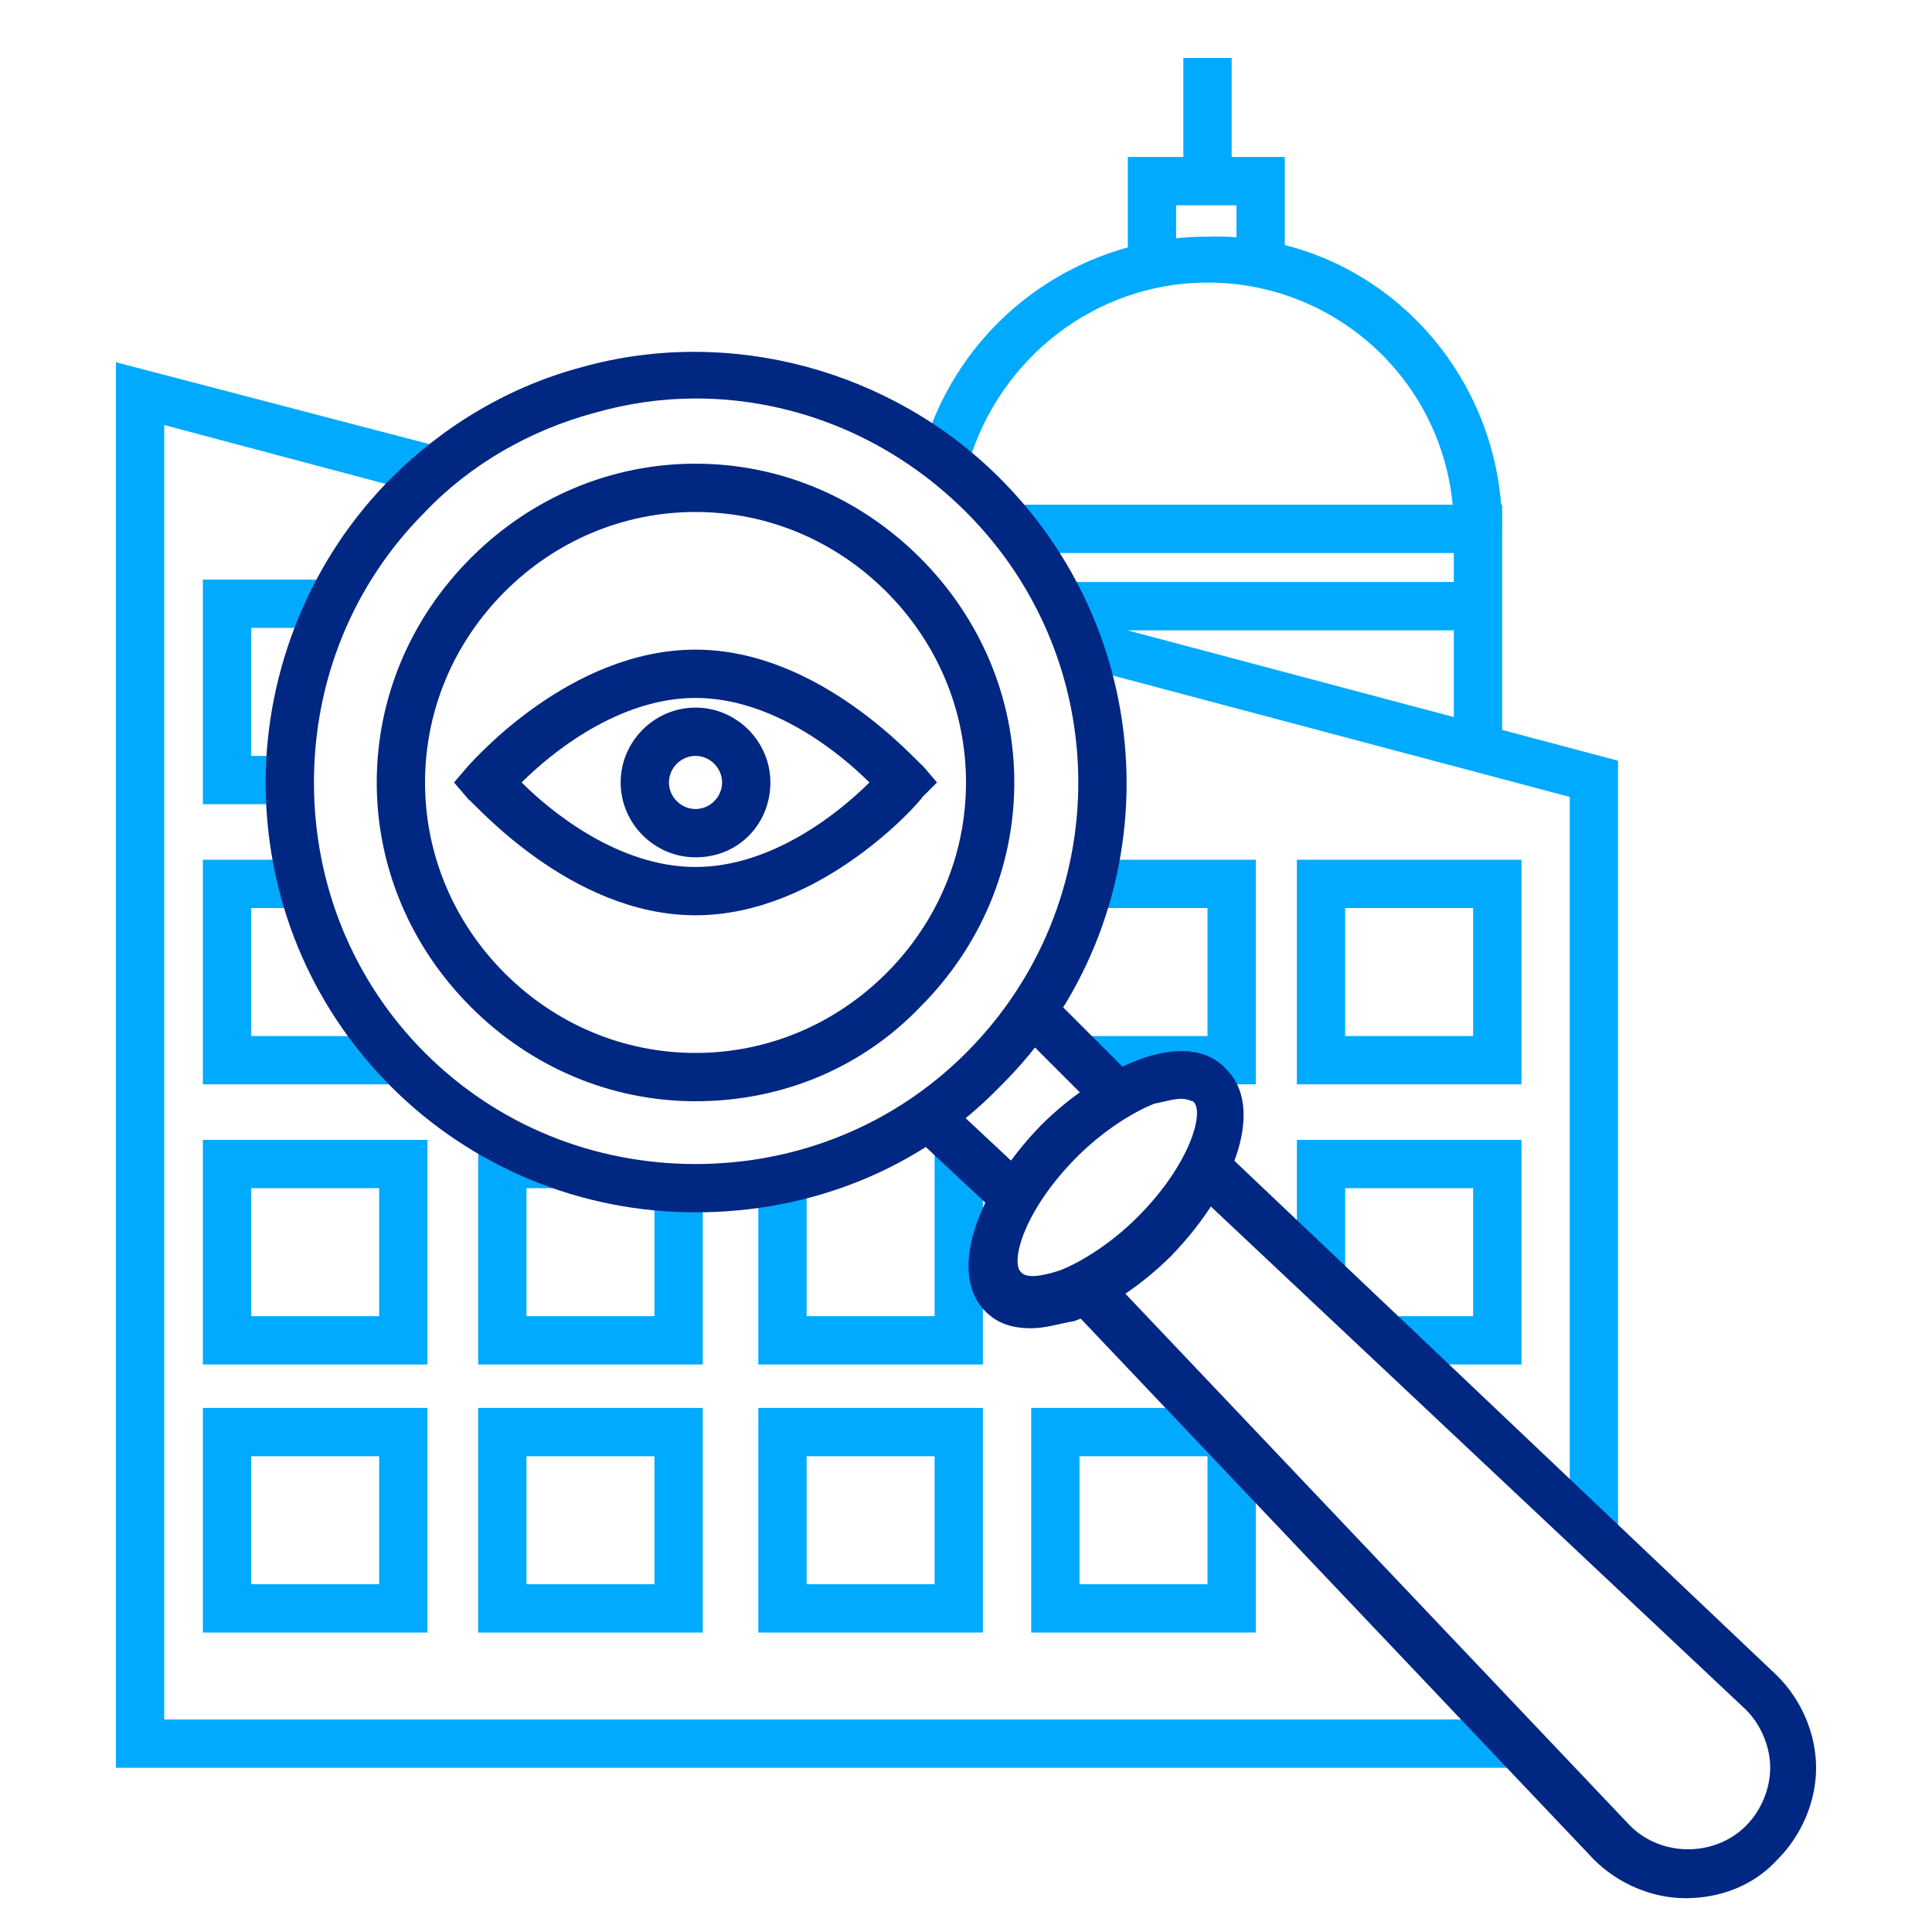 <?xml version="1.0" encoding="utf-8"?>
<!-- Generator: Adobe Illustrator 22.0.0, SVG Export Plug-In . SVG Version: 6.00 Build 0)  -->
<svg version="1.1" id="Layer_1" xmlns="http://www.w3.org/2000/svg" xmlns:xlink="http://www.w3.org/1999/xlink" x="0px" y="0px"
	 viewBox="0 0 80 80" style="enable-background:new 0 0 80 80;" xml:space="preserve">
<style type="text/css">
	.st0{fill:#00AAFF;}
	.st1{fill:none;stroke:#000000;stroke-width:2;stroke-linecap:round;stroke-linejoin:round;stroke-miterlimit:10;}
	.st2{fill:none;stroke:#E6E6E6;stroke-linecap:round;stroke-linejoin:round;stroke-miterlimit:10;}
	.st3{fill:#E6E6E6;}
	.st4{fill:none;stroke:#E6E6E6;stroke-miterlimit:10;}
	.st5{fill:none;stroke:#000000;stroke-width:2;stroke-miterlimit:10;}
	.st6{fill:none;stroke:#000000;stroke-miterlimit:10;}
	.st7{fill:#FFFFFF;stroke:#000000;stroke-miterlimit:10;}
	.st8{fill:none;stroke:#E4E4E4;stroke-width:2;stroke-miterlimit:10;}
	.st9{fill:none;stroke:#000000;stroke-width:5;stroke-miterlimit:10;}
	.st10{fill:none;}
	.st11{stroke:#020202;stroke-miterlimit:10;}
	.st12{fill:none;stroke:#020202;stroke-width:2;stroke-miterlimit:10;}
	.st13{fill:#020202;}
	.st14{fill:#393939;}
	.st15{fill:#002782;}
</style>
<g>
	<polygon class="st0" points="67,63.5 65,63.5 65,33 44.3,27.5 44.8,25.6 67,31.5 	"/>
</g>
<g>
	<polygon class="st0" points="62.8,73.2 4.8,73.2 4.8,15 18.2,18.5 17.7,20.5 6.8,17.6 6.8,71.2 62.8,71.2 	"/>
</g>
<g>
	<g>
		<path class="st0" d="M62.2,21.9h-2c0-5.7-4.6-10.2-10.2-10.2c-4.6,0-8.6,3.1-9.9,7.5l-1.9-0.5c1.5-5.3,6.3-8.9,11.8-8.9
			C56.7,9.6,62.2,15.1,62.2,21.9z"/>
	</g>
	<g>
		<polygon class="st0" points="62.2,31 60.2,31 60.2,22.9 42.3,22.9 42.3,20.9 62.2,20.9 		"/>
	</g>
	<g>
		<polygon class="st0" points="53.2,10.9 51.2,10.9 51.2,8.5 48.7,8.5 48.7,10.9 46.7,10.9 46.7,6.5 53.2,6.5 		"/>
	</g>
	<g>
		<rect x="49" y="2.4" class="st0" width="2" height="5.1"/>
	</g>
	<g>
		<rect x="44" y="24.1" class="st0" width="17.2" height="2"/>
	</g>
</g>
<g>
	<polygon class="st0" points="12,33.3 8.4,33.3 8.4,24 13.7,24 13.7,26 10.4,26 10.4,31.3 12,31.3 	"/>
</g>
<g>
	<polygon class="st0" points="16.7,44.9 8.4,44.9 8.4,35.6 12.5,35.6 12.5,37.6 10.4,37.6 10.4,42.9 16.7,42.9 	"/>
</g>
<g>
	<polygon class="st0" points="52,44.9 44.4,44.9 44.4,42.9 50,42.9 50,37.6 45.1,37.6 45.1,35.6 52,35.6 	"/>
</g>
<g>
	<path class="st0" d="M17.7,56.5H8.4v-9.3h9.3V56.5z M10.4,54.5h5.3v-5.3h-5.3V54.5z"/>
</g>
<g>
	<polygon class="st0" points="29.1,56.5 19.8,56.5 19.8,47.2 23.1,47.2 23.1,49.2 21.8,49.2 21.8,54.5 27.1,54.5 27.1,49.2 
		29.1,49.2 	"/>
</g>
<g>
	<polygon class="st0" points="40.7,56.5 31.4,56.5 31.4,48.8 33.4,48.8 33.4,54.5 38.7,54.5 38.7,47.2 40.7,47.2 	"/>
</g>
<g>
	<path class="st0" d="M17.7,67.6H8.4v-9.3h9.3V67.6z M10.4,65.6h5.3v-5.3h-5.3V65.6z"/>
</g>
<g>
	<path class="st0" d="M63,44.9h-9.3v-9.3H63V44.9z M55.7,42.9H61v-5.3h-5.3V42.9z"/>
</g>
<g>
	<polygon class="st0" points="63,56.5 57.5,56.5 57.5,54.5 61,54.5 61,49.2 55.7,49.2 55.7,52.9 53.7,52.9 53.7,47.2 63,47.2 	"/>
</g>
<g>
	<path class="st0" d="M29.1,67.6h-9.3v-9.3h9.3C29.1,58.3,29.1,67.6,29.1,67.6z M21.8,65.6h5.3v-5.3h-5.3V65.6z"/>
</g>
<g>
	<path class="st0" d="M40.7,67.6h-9.3v-9.3h9.3V67.6z M33.4,65.6h5.3v-5.3h-5.3V65.6z"/>
</g>
<g>
	<path class="st0" d="M52,67.6h-9.3v-9.3h7.8v1.5H52V67.6z M44.7,65.6H50v-5.3h-5.3V65.6z"/>
</g>
<g>
	<g>
		<g>
			<path class="st15" d="M28.8,50.2c-4.8,0-9.3-1.9-12.6-5.2l0,0l0,0c-3.4-3.4-5.2-7.9-5.2-12.6s1.9-9.3,5.2-12.6
				c2.2-2.2,4.9-3.8,7.9-4.6c6.1-1.7,12.8,0.1,17.3,4.6c7,7,7,18.3,0,25.2C38.1,48.4,33.6,50.2,28.8,50.2z M28.8,16.5
				c-1.4,0-2.8,0.2-4.2,0.6c-2.6,0.7-5.1,2.1-7,4.1c-3,3-4.6,7-4.6,11.2s1.6,8.2,4.6,11.2l0,0c3,3,7,4.6,11.2,4.6S37,46.6,40,43.6
				c6.2-6.2,6.2-16.2,0-22.4C37,18.2,33,16.5,28.8,16.5z"/>
		</g>
		<g>
			<path class="st15" d="M28.8,45.6c-3.5,0-6.8-1.4-9.3-3.9s-3.9-5.8-3.9-9.3s1.4-6.8,3.9-9.3s5.8-3.9,9.3-3.9s6.8,1.4,9.3,3.9
				s3.9,5.8,3.9,9.3s-1.4,6.8-3.9,9.3C35.7,44.2,32.4,45.6,28.8,45.6z M28.8,21.2c-3,0-5.8,1.2-7.9,3.3l0,0
				c-2.1,2.1-3.3,4.9-3.3,7.9s1.2,5.8,3.3,7.9c2.1,2.1,4.9,3.3,7.9,3.3s5.8-1.2,7.9-3.3c2.1-2.1,3.3-4.9,3.3-7.9s-1.2-5.8-3.3-7.9
				S31.8,21.2,28.8,21.2z"/>
		</g>
		<g>
			<g>
				<path class="st15" d="M28.8,37.9c-5.2,0-9.2-4.7-9.4-4.8l-0.6-0.7l0.6-0.7c0.2-0.2,4.2-4.8,9.4-4.8s9.2,4.7,9.4,4.8l0.6,0.7
					L38.2,33C38.1,33.2,34,37.9,28.8,37.9z M21.6,32.4c1.2,1.2,4,3.5,7.2,3.5s6-2.3,7.2-3.5c-1.2-1.2-4-3.5-7.2-3.5
					C25.6,28.9,22.8,31.2,21.6,32.4z"/>
			</g>
			<g>
				<path class="st15" d="M28.8,35.5c-1.7,0-3.1-1.4-3.1-3.1s1.4-3.1,3.1-3.1s3.1,1.4,3.1,3.1S30.6,35.5,28.8,35.5z M28.8,31.3
					c-0.6,0-1.1,0.5-1.1,1.1s0.5,1.1,1.1,1.1s1.1-0.5,1.1-1.1S29.4,31.3,28.8,31.3z"/>
			</g>
		</g>
	</g>
	<g>
		<g>
			<path class="st15" d="M69.8,78.6C68.4,78.6,67,78,66,77L43.8,53.6l1.5-1.4l22.2,23.4c1.3,1.3,3.5,1.3,4.8,0c0.6-0.6,1-1.5,1-2.4
				s-0.4-1.8-1-2.4L48.8,48.7l1.4-1.5l23.4,22.2c1,1,1.6,2.4,1.6,3.8S74.6,76,73.6,77C72.6,78.1,71.2,78.6,69.8,78.6z"/>
		</g>
		<g>
			<path class="st15" d="M42.7,55c-0.8,0-1.4-0.2-1.9-0.7l0,0l0,0c-1.5-1.5-0.5-4.8,2.3-7.7c1.2-1.2,2.7-2.2,4-2.7
				c1.6-0.6,2.9-0.5,3.7,0.4c1.5,1.5,0.5,4.8-2.3,7.7c-1.2,1.2-2.7,2.2-4,2.7C43.9,54.8,43.3,55,42.7,55z M48.9,45.5
				c-0.3,0-0.6,0.1-1.1,0.2c-1,0.4-2.2,1.2-3.2,2.2c-2.2,2.2-2.8,4.4-2.3,4.8l0,0c0.2,0.2,0.7,0.2,1.6-0.1c1-0.4,2.2-1.2,3.2-2.2
				c2.2-2.2,2.8-4.4,2.3-4.8C49.3,45.6,49.2,45.5,48.9,45.5z"/>
		</g>
		<g>
			<rect x="43.3" y="40.6" transform="matrix(0.707 -0.707 0.707 0.707 -17.686 44.058)" class="st15" width="2" height="5.6"/>
		</g>
		<g>
			<rect x="39" y="44.8" transform="matrix(0.683 -0.73 0.73 0.683 -22.163 44.284)" class="st15" width="2" height="5.7"/>
		</g>
	</g>
</g>
</svg>
